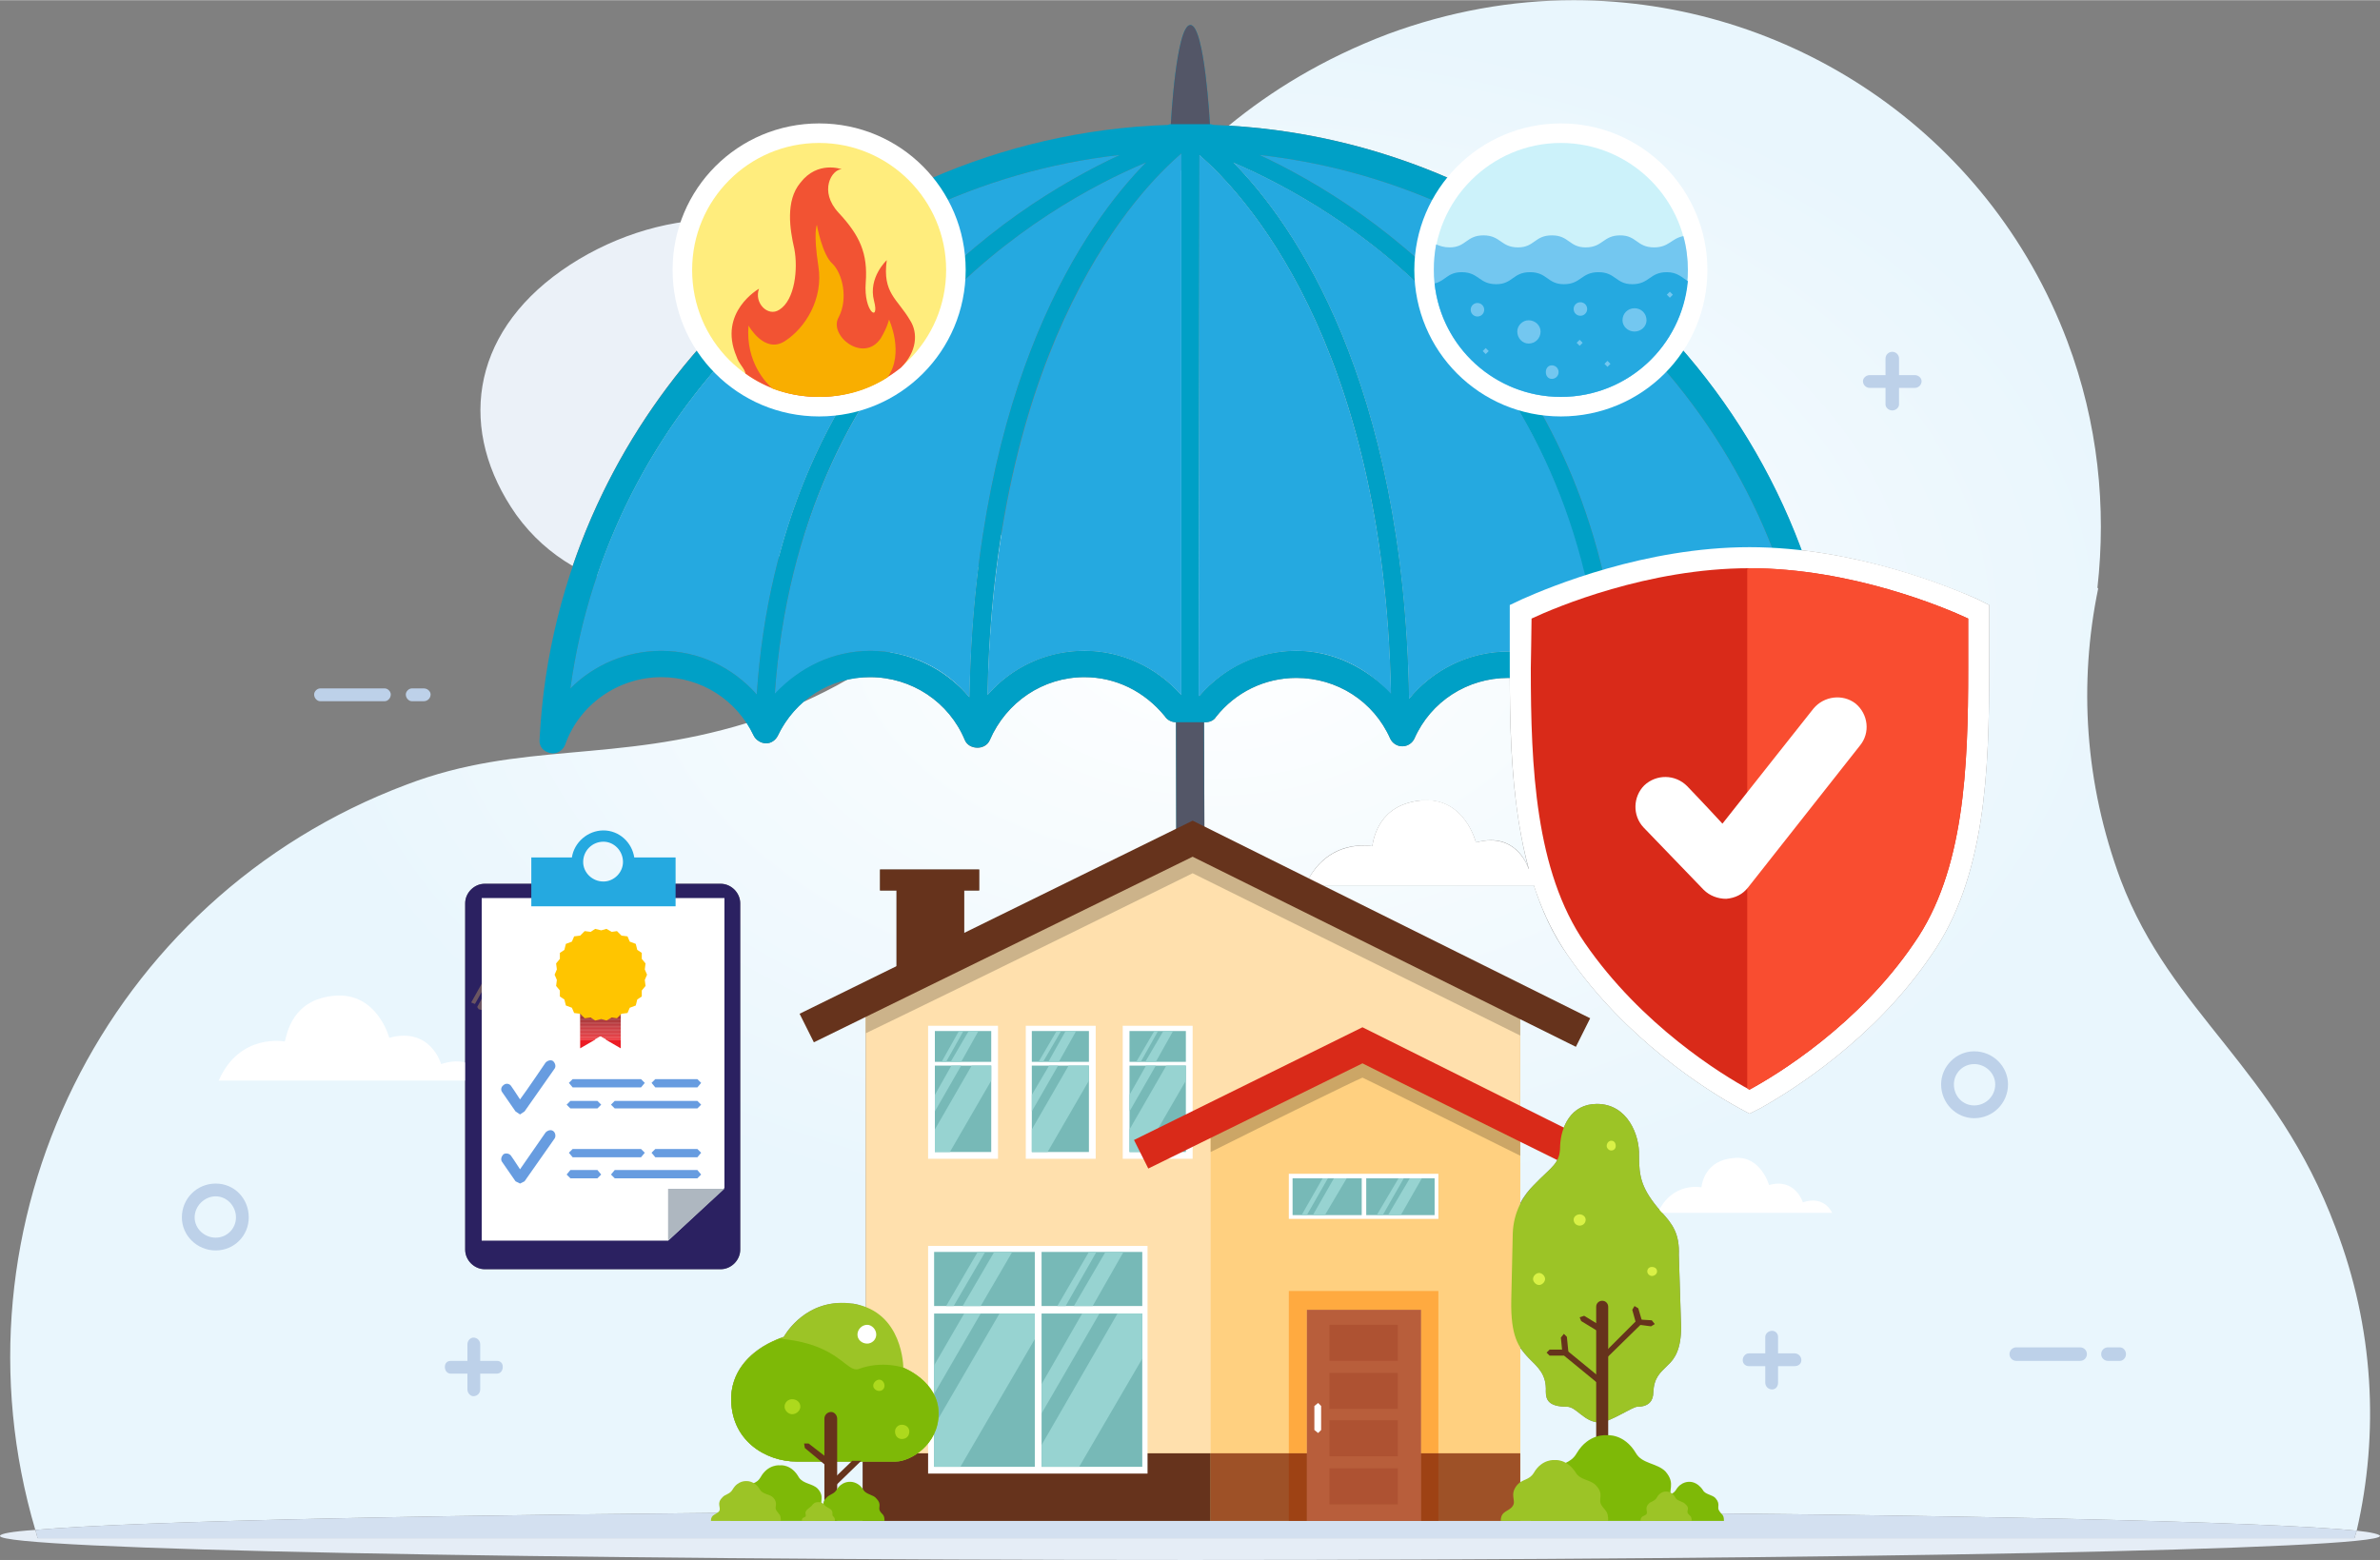 <?xml version="1.0" encoding="UTF-8"?>
<!DOCTYPE svg PUBLIC "-//W3C//DTD SVG 1.1//EN" "http://www.w3.org/Graphics/SVG/1.1/DTD/svg11.dtd">
<!-- Creator: CorelDRAW X8 -->
<svg xmlns="http://www.w3.org/2000/svg" xml:space="preserve" width="39.724mm" height="26.046mm" version="1.1" style="shape-rendering:geometricPrecision; text-rendering:geometricPrecision; image-rendering:optimizeQuality; fill-rule:evenodd; clip-rule:evenodd"
viewBox="0 0 3167 2076"
 xmlns:xlink="http://www.w3.org/1999/xlink">
 <rect x="0" y="0" width="3167" height="2076" fill="#808080" stroke="none"/>
 <defs>
  <style type="text/css">
   <![CDATA[
    .fil6 {fill:#00A0C6;fill-rule:nonzero}
    .fil5 {fill:#25A9E0;fill-rule:nonzero}
    .fil16 {fill:#2B2161;fill-rule:nonzero}
    .fil7 {fill:#535667;fill-rule:nonzero}
    .fil80 {fill:#66331C;fill-rule:nonzero}
    .fil18 {fill:#679CE0;fill-rule:nonzero}
    .fil78 {fill:#6B5561;fill-rule:nonzero}
    .fil76 {fill:#6D0809;fill-rule:nonzero}
    .fil75 {fill:#6F0809;fill-rule:nonzero}
    .fil74 {fill:#71080A;fill-rule:nonzero}
    .fil73 {fill:#73090A;fill-rule:nonzero}
    .fil9 {fill:#73C7F0;fill-rule:nonzero}
    .fil72 {fill:#75090B;fill-rule:nonzero}
    .fil71 {fill:#770A0B;fill-rule:nonzero}
    .fil87 {fill:#77B9B7;fill-rule:nonzero}
    .fil70 {fill:#790A0C;fill-rule:nonzero}
    .fil69 {fill:#7B0B0D;fill-rule:nonzero}
    .fil68 {fill:#7D0B0D;fill-rule:nonzero}
    .fil93 {fill:#7EB907;fill-rule:nonzero}
    .fil67 {fill:#800C0E;fill-rule:nonzero}
    .fil66 {fill:#810C0E;fill-rule:nonzero}
    .fil65 {fill:#840D0F;fill-rule:nonzero}
    .fil64 {fill:#860D10;fill-rule:nonzero}
    .fil63 {fill:#880E10;fill-rule:nonzero}
    .fil62 {fill:#8B0E11;fill-rule:nonzero}
    .fil61 {fill:#8D0F12;fill-rule:nonzero}
    .fil60 {fill:#8F0F12;fill-rule:nonzero}
    .fil59 {fill:#921013;fill-rule:nonzero}
    .fil58 {fill:#941114;fill-rule:nonzero}
    .fil57 {fill:#971115;fill-rule:nonzero}
    .fil88 {fill:#97D3D1;fill-rule:nonzero}
    .fil56 {fill:#991215;fill-rule:nonzero}
    .fil55 {fill:#9C1216;fill-rule:nonzero}
    .fil91 {fill:#9CC426;fill-rule:nonzero}
    .fil54 {fill:#9E1317;fill-rule:nonzero}
    .fil86 {fill:#9E4214;fill-rule:nonzero}
    .fil84 {fill:#9E5127;fill-rule:nonzero}
    .fil53 {fill:#A01317;fill-rule:nonzero}
    .fil52 {fill:#A31418;fill-rule:nonzero}
    .fil51 {fill:#A61519;fill-rule:nonzero}
    .fil50 {fill:#A8151A;fill-rule:nonzero}
    .fil49 {fill:#AB161A;fill-rule:nonzero}
    .fil94 {fill:#ADD91D;fill-rule:nonzero}
    .fil48 {fill:#AE161B;fill-rule:nonzero}
    .fil90 {fill:#AE5232;fill-rule:nonzero}
    .fil17 {fill:#AEB7C0;fill-rule:nonzero}
    .fil47 {fill:#B0171C;fill-rule:nonzero}
    .fil46 {fill:#B3181D;fill-rule:nonzero}
    .fil45 {fill:#B5181D;fill-rule:nonzero}
    .fil44 {fill:#B8191E;fill-rule:nonzero}
    .fil89 {fill:#B85E3B;fill-rule:nonzero}
    .fil43 {fill:#BB191F;fill-rule:nonzero}
    .fil15 {fill:#BDD1E9;fill-rule:nonzero}
    .fil42 {fill:#BE1A20;fill-rule:nonzero}
    .fil41 {fill:#C11B21;fill-rule:nonzero}
    .fil40 {fill:#C31B21;fill-rule:nonzero}
    .fil39 {fill:#C41C22;fill-rule:nonzero}
    .fil38 {fill:#C51C22;fill-rule:nonzero}
    .fil37 {fill:#C61C22;fill-rule:nonzero}
    .fil36 {fill:#C81C22;fill-rule:nonzero}
    .fil35 {fill:#CA1C22;fill-rule:nonzero}
    .fil34 {fill:#CC1C22;fill-rule:nonzero}
    .fil83 {fill:#CCA666;fill-rule:nonzero}
    .fil82 {fill:#CCB38A;fill-rule:nonzero}
    .fil8 {fill:#CCF2FA;fill-rule:nonzero}
    .fil33 {fill:#CD1C22;fill-rule:nonzero}
    .fil32 {fill:#CF1C22;fill-rule:nonzero}
    .fil31 {fill:#D11C22;fill-rule:nonzero}
    .fil30 {fill:#D31C22;fill-rule:nonzero}
    .fil3 {fill:#D3E0F0;fill-rule:nonzero}
    .fil29 {fill:#D51C22;fill-rule:nonzero}
    .fil28 {fill:#D71C22;fill-rule:nonzero}
    .fil27 {fill:#D91C23;fill-rule:nonzero}
    .fil13 {fill:#D92A19;fill-rule:nonzero}
    .fil92 {fill:#D9F146;fill-rule:nonzero}
    .fil26 {fill:#DC1C23;fill-rule:nonzero}
    .fil25 {fill:#DE1C23;fill-rule:nonzero}
    .fil24 {fill:#E11C23;fill-rule:nonzero}
    .fil23 {fill:#E21C23;fill-rule:nonzero}
    .fil22 {fill:#E51C23;fill-rule:nonzero}
    .fil2 {fill:#E5EDF6;fill-rule:nonzero}
    .fil21 {fill:#E81C23;fill-rule:nonzero}
    .fil20 {fill:#EA1C23;fill-rule:nonzero}
    .fil0 {fill:#EBF1F8;fill-rule:nonzero}
    .fil19 {fill:#EC1C24;fill-rule:nonzero}
    .fil11 {fill:#F25333;fill-rule:nonzero}
    .fil14 {fill:#F94D30;fill-rule:nonzero}
    .fil12 {fill:#F9AE00;fill-rule:nonzero}
    .fil85 {fill:#FFAA40;fill-rule:nonzero}
    .fil77 {fill:#FFC500;fill-rule:nonzero}
    .fil81 {fill:#FFD080;fill-rule:nonzero}
    .fil79 {fill:#FFE0AD;fill-rule:nonzero}
    .fil10 {fill:#FFED7D;fill-rule:nonzero}
    .fil4 {fill:white;fill-rule:nonzero}
    .fil1 {fill:url(#id0);fill-rule:nonzero}
   ]]>
  </style>
  <radialGradient id="id0" gradientUnits="userSpaceOnUse" gradientTransform="matrix(1.02 -0 -0 0.662 -33 282)" cx="1614.82" cy="835.237" r="1217.35" fx="1614.82" fy="835.237">
   <stop offset="0" style="stop-opacity:1; stop-color:white"/>
   <stop offset="1" style="stop-opacity:1; stop-color:#E9F6FD"/>
  </radialGradient>
 </defs>
 <g id="Layer_x0020_1">
  <g id="_930350456">
   <path class="fil0" d="M886 784c-32,0 -63,-5 -92,-17 57,-170 169,-316 315,-418 7,8 14,16 20,24 20,29 33,61 39,93 -55,74 -102,164 -131,274 -47,30 -100,44 -151,44zm-124 -31c-29,-17 -54,-39 -75,-68 -78,-111 -62,-239 60,-325 61,-43 136,-68 206,-68 47,0 91,11 128,35 -147,104 -260,253 -319,426zm307 -35c25,-84 61,-155 102,-215 2,78 -35,159 -102,215z"/>
   <path class="fil1" d="M3136 2037c-117,-12 -551,-22 -1113,-25l0 -218c4,5 7,9 11,13 13,13 24,22 23,45 0,11 4,20 28,20 13,0 23,21 44,21 15,-1 43,-21 50,-21 16,0 21,-9 21,-19 1,-20 9,-26 19,-36 10,-9 18,-22 18,-51l-3 -96c1,-28 -8,-41 -24,-58 -26,-30 -29,-46 -29,-74 1,-27 -15,-69 -56,-69 -35,0 -48,31 -49,56 0,24 -11,27 -35,52 -6,6 -13,14 -18,24l0 -254 -420 -209 -1 -177 2 0c5,0 11,-2 14,-7 26,-33 65,-52 107,-52 54,0 103,31 125,81 3,6 9,10 16,10 7,0 13,-4 16,-10 22,-50 71,-81 125,-81 1,0 1,0 2,0 0,87 4,175 25,254 0,0 0,0 0,0 0,0 -11,-38 -50,-38 -6,0 -13,1 -20,3 0,0 -14,-56 -65,-56 -2,0 -5,0 -7,0 -57,5 -64,50 -66,61 0,0 -5,-1 -12,-1 -19,0 -56,6 -77,53l304 0c11,34 25,65 45,93 77,112 185,180 229,204l13 7 14 -7c43,-24 152,-92 228,-204 72,-103 77,-245 77,-382l0 -40 0 -44 -16 -8c-30,-13 -123,-52 -234,-65 -116,-314 -413,-545 -762,-565 56,-46 125,-89 212,-122 81,-30 165,-45 247,-45 284,0 551,173 657,454 41,109 52,221 40,328l1 1c-26,126 -18,259 30,388 68,179 206,249 286,463 51,133 58,273 28,403zm-3089 -1c-120,-406 92,-841 494,-992 152,-58 277,-28 453,-82 3,5 6,11 9,17 3,6 10,10 16,10l1 0c6,0 12,-4 15,-10 8,-17 20,-33 34,-45 20,-9 40,-19 59,-30 10,-2 19,-3 29,-3 1,0 1,0 1,0 55,0 105,33 126,84 3,7 10,10 17,10 6,0 13,-3 16,-10 22,-51 71,-84 126,-84 42,0 80,19 107,52 3,5 9,8 15,8l0 0 0 180 -413 206 0 393c-5,-2 -10,-4 -16,-5 -6,0 -11,-1 -16,-1 -53,0 -77,45 -77,45 0,0 -6,2 -14,6 0,0 0,0 -1,0 0,0 0,0 -1,1 0,0 0,0 -1,0 0,0 -1,1 -2,1 0,0 0,0 0,0 -20,10 -49,32 -51,71 0,1 0,3 0,5 1,56 48,82 87,82l88 0 0 67c-542,3 -965,12 -1101,24zm598 -860c-14,0 -26,12 -26,26l0 461c0,14 12,26 26,26l314 0c14,0 26,-12 26,-26l0 -461c0,-14 -12,-26 -26,-26l-314 0zm526 -19l0 28 22 0 0 122 90 -44 0 -78 20 0 0 -28 -132 0zm704 -227c-7,-424 -154,-633 -234,-714 119,51 384,201 468,549 -39,13 -69,26 -83,32l-17 8 0 62c-1,0 -1,0 -2,0 -52,0 -100,24 -132,63zm-585 -2c-27,-32 -64,-53 -106,-60 45,-33 85,-71 118,-114 -7,53 -11,111 -12,174zm306 -2l-1 0 1 -720c56,48 246,247 255,717 -32,-34 -77,-57 -126,-57 -50,0 -96,22 -129,60zm-24 -1c-33,-37 -79,-59 -129,-59 0,0 0,0 -1,0 -50,0 -96,22 -128,59 1,-78 8,-149 18,-213 39,-61 68,-127 84,-198 1,0 26,-148 156,-288l0 699z"/>
   <path class="fil2" d="M1584 2076c-875,0 -1584,-14 -1584,-32 0,-3 16,-6 47,-8 1,3 2,7 3,11l3083 0c1,-3 2,-7 3,-10 20,2 31,5 31,7 0,18 -709,32 -1583,32z"/>
   <path class="fil3" d="M3133 2047l-3083 0c-1,-4 -2,-8 -3,-11 136,-12 559,-21 1101,-24l0 12 875 0 0 -12c562,3 996,13 1113,25 -1,3 -2,7 -3,10z"/>
   <path class="fil4" d="M2206 1614l232 0c0,0 -10,-24 -39,-14 0,0 -10,-33 -45,-23 0,0 -11,-40 -47,-36 -37,3 -42,32 -43,39 0,0 -39,-8 -58,34z"/>
   <path class="fil4" d="M1737 1178l358 0c0,0 -17,-37 -61,-22 0,0 -15,-50 -70,-35 0,0 -15,-61 -72,-56 -57,5 -64,50 -66,61 0,0 -60,-12 -89,52z"/>
   <path class="fil4" d="M291 1438l357 0c0,0 -16,-37 -61,-22 0,0 -14,-50 -69,-35 0,0 -16,-61 -73,-56 -56,5 -63,50 -66,61 0,0 -60,-12 -88,52z"/>
   <path class="fil5" d="M1490 206c-152,71 -453,267 -483,718 -32,-36 -77,-58 -127,-58 -46,0 -89,18 -121,50 51,-372 355,-668 731,-710z"/>
   <path class="fil5" d="M1525 216c-80,81 -227,289 -235,712 -32,-39 -80,-62 -132,-62 -49,0 -94,22 -127,58 32,-464 358,-651 494,-708z"/>
   <path class="fil5" d="M1443 866c-50,0 -97,22 -129,59 10,-477 204,-675 258,-721l0 721c-33,-37 -79,-59 -129,-59z"/>
   <path class="fil5" d="M1596 206c56,48 246,247 255,718 -32,-36 -77,-58 -126,-58 -49,0 -96,22 -129,60l-1 0 1 -720z"/>
   <path class="fil5" d="M1875 930c-7,-424 -154,-633 -234,-714 136,58 462,245 493,709 -33,-36 -78,-58 -127,-58 -52,0 -100,24 -132,63z"/>
   <path class="fil5" d="M2407 917c-31,-31 -74,-50 -121,-50 -50,0 -96,23 -129,60 -27,-452 -329,-650 -481,-721 377,42 681,338 731,711z"/>
   <path class="fil6" d="M1550 953c-27,-33 -65,-52 -107,-52 -55,0 -104,33 -126,84 -6,13 -27,13 -33,0 -21,-51 -71,-84 -126,-84 -53,0 -100,30 -123,78 -3,6 -9,10 -15,10l-1 0c-6,0 -13,-4 -16,-10 -23,-48 -70,-78 -123,-78 -57,0 -109,36 -128,90 -3,8 -12,13 -20,11 -9,-2 -15,-9 -14,-18 22,-444 389,-803 836,-818l3 -1 1 0c0,0 7,-132 26,-132 19,0 26,132 26,132l1 0 4 1c447,16 813,375 834,819 0,9 -6,17 -14,19l-4 0c-7,0 -13,-4 -16,-11 -20,-55 -71,-91 -129,-91 -52,0 -101,31 -123,79 -4,6 -10,10 -16,10 -7,0 -14,-4 -16,-10 -23,-48 -71,-79 -124,-79 -54,0 -103,31 -125,81 -3,6 -9,10 -16,10 -7,0 -13,-4 -16,-10 -22,-50 -71,-81 -125,-81 -42,0 -81,19 -107,52 -3,5 -9,7 -14,7l-2 0 2 615c10,7 16,17 16,29l0 285c0,60 -48,109 -106,109 -58,0 -105,-49 -105,-109l0 -129c0,-19 16,-34 35,-34 19,0 34,15 34,34l0 129c0,22 16,40 36,40 21,0 37,-18 37,-40l1 -285c0,-12 6,-22 15,-29l-2 -615c-6,0 -12,-3 -15,-8zm22 -749c-54,46 -249,244 -258,721 32,-37 79,-59 129,-59 50,0 96,22 129,59l0 -721zm-282 724c8,-423 155,-631 235,-712 -136,57 -462,244 -494,707 33,-35 77,-57 127,-57 52,0 100,24 132,62zm-283 -4c30,-451 331,-647 483,-718 -376,42 -680,338 -731,710 32,-32 75,-50 121,-50 50,0 95,22 127,58zm634 -708c80,81 227,290 234,714 32,-39 80,-63 132,-63 49,0 95,22 126,58 -30,-464 -356,-651 -492,-709zm210 707c-9,-470 -199,-669 -255,-717l-1 720 1 0c33,-38 79,-60 129,-60 49,0 94,23 126,57zm556 -6c-50,-373 -354,-669 -731,-711 152,71 454,269 481,721 33,-37 79,-60 129,-60 47,0 90,19 121,50z"/>
   <path class="fil7" d="M1567 1576c-9,7 -16,17 -16,29l0 285c0,22 -16,40 -37,40 -20,0 -36,-18 -36,-40l0 -129c0,-19 -15,-34 -34,-34 -19,0 -35,15 -35,34l0 129c0,60 48,109 105,109 58,0 106,-49 106,-109l0 -285c0,-12 -6,-22 -16,-29l-2 -615 -37 0 2 615z"/>
   <path class="fil7" d="M1610 165c0,0 -7,-132 -26,-132 -19,0 -26,132 -26,132l53 0 -1 0z"/>
   <path class="fil4" d="M2272 359c0,108 -87,195 -195,195 -108,0 -195,-87 -195,-195 0,-107 87,-195 195,-195 108,0 195,88 195,195z"/>
   <path class="fil8" d="M2246 359c0,94 -76,169 -169,169 -93,0 -169,-75 -169,-169 0,-93 76,-169 169,-169 93,0 169,76 169,169z"/>
   <path class="fil9" d="M2240 314c-16,3 -19,15 -39,15 -23,0 -23,-16 -45,-16 -23,0 -23,16 -46,16 -22,0 -22,-16 -45,-16 -23,0 -23,16 -45,16 -23,0 -23,-16 -46,-16 -23,0 -23,16 -45,16 -8,0 -13,-2 -18,-4 -2,11 -3,22 -3,34 0,94 76,169 169,169 93,0 169,-75 169,-169 0,-15 -2,-31 -6,-45z"/>
   <path class="fil5" d="M2246 374c-8,-5 -14,-12 -28,-12 -23,0 -23,16 -46,16 -22,0 -22,-16 -45,-16 -23,0 -23,16 -46,16 -22,0 -22,-16 -45,-16 -23,0 -23,16 -45,16 -23,0 -23,-16 -46,-16 -19,0 -22,12 -36,15 9,85 81,151 168,151 89,0 161,-68 169,-154z"/>
   <path class="fil9" d="M1975 412c0,5 -4,9 -9,9 -5,0 -9,-4 -9,-9 0,-5 4,-9 9,-9 5,0 9,4 9,9z"/>
   <path class="fil9" d="M2074 495c0,5 -4,9 -9,9 -5,0 -8,-4 -8,-9 0,-5 3,-9 8,-9 5,0 9,4 9,9z"/>
   <path class="fil9" d="M2112 411c0,5 -4,9 -9,9 -5,0 -9,-4 -9,-9 0,-5 4,-9 9,-9 5,0 9,4 9,9z"/>
   <path class="fil9" d="M2191 426c0,8 -7,15 -16,15 -9,0 -16,-7 -16,-15 0,-9 7,-16 16,-16 9,0 16,7 16,16z"/>
   <path class="fil9" d="M2050 441c0,9 -7,16 -16,16 -8,0 -15,-7 -15,-16 0,-8 7,-15 15,-15 9,0 16,7 16,15z"/>
   <polygon class="fil9" points="1981,467 1977,471 1973,467 1977,463 "/>
   <polygon class="fil9" points="2143,484 2139,488 2135,484 2139,480 "/>
   <polygon class="fil9" points="2106,456 2102,460 2098,456 2102,452 "/>
   <polygon class="fil9" points="2226,392 2222,396 2218,392 2222,388 "/>
   <path class="fil4" d="M1285 359c0,108 -87,195 -195,195 -108,0 -195,-87 -195,-195 0,-108 87,-195 195,-195 108,0 195,87 195,195z"/>
   <path class="fil10" d="M1259 359c0,94 -76,169 -169,169 -94,0 -169,-75 -169,-169 0,-93 75,-169 169,-169 93,0 169,76 169,169z"/>
   <path class="fil11" d="M1180 346c0,0 -25,23 -17,54 8,30 -14,15 -11,-24 3,-39 -8,-63 -36,-93 -27,-29 -9,-58 4,-58 0,0 -32,-12 -55,18 -20,24 -14,62 -8,88 5,26 1,68 -20,81 -15,10 -34,-9 -27,-28 0,0 -55,31 -30,90 3,10 11,16 12,23 28,20 61,31 98,31 41,0 79,-15 109,-39 21,-21 23,-46 12,-63 -17,-29 -37,-36 -31,-80z"/>
   <path class="fil12" d="M1172 450c-23,34 -70,-4 -56,-28 13,-25 5,-58 -8,-71 -14,-12 -21,-52 -21,-52 0,0 -5,10 2,55 7,44 -18,83 -45,100 -27,17 -48,-21 -48,-21 -4,49 24,77 32,84 19,7 40,11 62,11 34,0 65,-9 91,-26 23,-32 2,-77 2,-77 0,0 -2,10 -11,25z"/>
   <path class="fil4" d="M2647 849l0 -44 -16 -8c-36,-16 -163,-69 -303,-69 -139,0 -266,53 -302,69l-17 8 0 84c0,137 6,279 77,382 77,112 185,180 229,204l13 7 14 -7c43,-24 152,-92 228,-204 72,-103 77,-245 77,-382l0 -40z"/>
   <path class="fil13" d="M2038 823c0,10 -1,66 -1,66 0,132 6,270 72,366 75,109 182,175 219,195 37,-20 145,-86 219,-195 67,-96 72,-234 72,-366l0 -40c0,0 0,-16 0,-26 -32,-15 -156,-67 -291,-67 -135,0 -258,52 -290,67z"/>
   <path class="fil4" d="M2328 1450l-3 -2 0 0c1,1 2,2 3,2 37,-20 145,-86 219,-195 67,-96 72,-234 72,-366l0 -40 0 40c0,132 -5,270 -72,366 -74,109 -182,175 -219,195z"/>
   <path class="fil14" d="M2328 1450c-1,0 -2,-1 -3,-2l0 -691 3 -1c135,0 259,52 291,67 0,0 0,1 0,1 0,10 0,25 0,25l0 40c0,132 -5,270 -72,366 -74,109 -182,175 -219,195z"/>
   <path class="fil4" d="M2413 943c0,0 -84,106 -121,153 -22,-24 -47,-50 -47,-50 -16,-16 -41,-16 -57,-1 -15,15 -16,40 -1,56l80 83c8,8 19,12 30,12 12,-1 22,-6 29,-15l149 -189c14,-17 11,-42 -6,-56 -17,-13 -42,-10 -56,7z"/>
   <path class="fil15" d="M2600 1443c0,-15 12,-27 27,-27 15,0 28,12 28,27 0,16 -13,28 -28,28 -15,0 -27,-12 -27,-28zm-17 0c0,25 20,45 44,45 25,0 45,-20 45,-45 0,-24 -20,-44 -45,-44 -24,0 -44,20 -44,44z"/>
   <path class="fil15" d="M259 1620c0,-15 13,-28 28,-28 15,0 27,13 27,28 0,15 -12,27 -27,27 -15,0 -28,-12 -28,-27zm-17 0c0,24 20,44 45,44 25,0 44,-20 44,-44 0,-25 -19,-45 -44,-45 -25,0 -45,20 -45,45z"/>
   <path class="fil15" d="M2683 1793c-5,0 -9,4 -9,9 0,5 4,9 9,9l85 0c5,0 9,-4 9,-9 0,-5 -4,-9 -9,-9l-85 0z"/>
   <path class="fil15" d="M2805 1793c-5,0 -9,4 -9,9 0,5 4,9 9,9l16 0c4,0 8,-4 8,-9 0,-5 -4,-9 -8,-9l-16 0z"/>
   <path class="fil15" d="M426 916c-4,0 -8,4 -8,8 0,5 4,9 8,9l86 0c4,0 8,-4 8,-9 0,-4 -4,-8 -8,-8l-86 0z"/>
   <path class="fil15" d="M548 916c-4,0 -8,4 -8,8 0,5 4,9 8,9l16 0c5,0 9,-4 9,-9 0,-4 -4,-8 -9,-8l-16 0z"/>
   <path class="fil15" d="M2388 1801l-22 0 0 -22c0,-4 -3,-8 -8,-8 -5,0 -9,4 -9,8l0 22 -22 0c-4,0 -8,4 -8,9 0,5 4,8 8,8l22 0 0 22c0,5 4,9 9,9 5,0 8,-4 8,-9l0 -22 22 0c5,0 9,-3 9,-8 0,-5 -4,-9 -9,-9z"/>
   <path class="fil15" d="M2548 499l-21 0 0 -22c0,-5 -4,-9 -9,-9 -5,0 -9,4 -9,9l0 22 -21 0c-5,0 -9,4 -9,8 0,5 4,9 9,9l21 0 0 22c0,4 4,8 9,8 5,0 9,-4 9,-8l0 -22 21 0c5,0 9,-4 9,-9 0,-4 -4,-8 -9,-8z"/>
   <path class="fil15" d="M661 1811l-22 0 0 -22c0,-5 -4,-9 -9,-9 -4,0 -8,4 -8,9l0 22 -22 0c-5,0 -8,3 -8,8 0,5 3,9 8,9l22 0 0 21c0,5 4,9 8,9 5,0 9,-4 9,-9l0 -21 22 0c5,0 8,-4 8,-9 0,-5 -3,-8 -8,-8z"/>
   <path class="fil16" d="M985 1663c0,14 -12,26 -26,26l-314 0c-14,0 -26,-12 -26,-26l0 -461c0,-14 12,-26 26,-26l314 0c14,0 26,12 26,26l0 461z"/>
   <polygon class="fil4" points="964,1581 889,1651 641,1651 641,1195 964,1195 "/>
   <path class="fil5" d="M803 1173c-15,0 -27,-12 -27,-26 0,-15 12,-27 27,-27 14,0 26,12 26,27 0,14 -12,26 -26,26zm41 -32c-3,-20 -20,-36 -41,-36 -21,0 -39,16 -42,36l-54 0 0 65 192 0 0 -65 -55 0z"/>
   <polygon class="fil17" points="964,1582 889,1582 889,1651 "/>
   <polygon class="fil18" points="762,1529 757,1534 762,1540 853,1540 858,1534 853,1529 "/>
   <polygon class="fil18" points="872,1529 867,1534 872,1540 928,1540 933,1534 928,1529 "/>
   <polygon class="fil18" points="759,1557 754,1563 759,1568 795,1568 800,1563 795,1557 "/>
   <polygon class="fil18" points="818,1557 813,1563 818,1568 928,1568 933,1563 928,1557 "/>
   <path class="fil18" d="M726 1507c0,0 -25,36 -34,49 -5,-8 -12,-18 -12,-18 -2,-3 -7,-4 -10,-2 -3,3 -4,7 -2,10l18 26 6 3 6 -3 40 -57c2,-3 1,-8 -2,-10 -3,-2 -7,-1 -10,2z"/>
   <polygon class="fil18" points="762,1436 757,1441 762,1447 853,1447 858,1441 853,1436 "/>
   <polygon class="fil18" points="872,1436 867,1441 872,1447 928,1447 933,1441 928,1436 "/>
   <polygon class="fil18" points="759,1465 754,1470 759,1475 795,1475 800,1470 795,1465 "/>
   <polygon class="fil18" points="818,1465 813,1470 818,1475 928,1475 933,1470 928,1465 "/>
   <path class="fil18" d="M726 1414c0,0 -25,37 -34,49 -5,-8 -12,-18 -12,-18 -2,-3 -7,-4 -10,-1 -3,2 -4,6 -2,9l18 26 6 4 6 -4 40 -57c2,-3 1,-7 -2,-10 -3,-2 -7,-1 -10,2z"/>
   <path class="fil19" d="M826 1384l-19 0 19 11 0 -11zm-35 0l-19 0 0 11 19 -11z"/>
   <path class="fil19" d="M772 1384l19 0 1 -1 -20 0 0 1zm35 0l19 0 0 -1 -20 0 1 1z"/>
   <path class="fil20" d="M772 1383l20 0 1 -1 -21 0 0 1zm34 0l20 0 0 -1 -21 0 1 1z"/>
   <path class="fil21" d="M772 1382l21 0 1 0 -22 0 0 0zm33 0l21 0 0 0 -22 0 1 0z"/>
   <path class="fil22" d="M772 1382l22 0 1 -1 -23 0 0 1zm32 0l22 0 0 -1 -23 0 1 1z"/>
   <path class="fil23" d="M772 1381l23 0 2 -1 -25 0 0 1zm31 0l23 0 0 -1 -25 0 2 1z"/>
   <path class="fil24" d="M772 1380l25 0 1 -1 -26 0 0 1zm29 0l25 0 0 -1 -26 0 1 1z"/>
   <path class="fil25" d="M772 1379l26 0 1 0 -27 0 0 0zm28 0l26 0 0 0 -27 0 1 0z"/>
   <polygon class="fil26" points="772,1379 799,1379 799,1379 799,1379 826,1379 826,1378 772,1378 "/>
   <polygon class="fil27" points="772,1378 826,1378 826,1377 772,1377 "/>
   <polygon class="fil28" points="772,1377 826,1377 826,1377 772,1377 "/>
   <polygon class="fil29" points="772,1377 826,1377 826,1376 772,1376 "/>
   <polygon class="fil30" points="772,1376 826,1376 826,1375 772,1375 "/>
   <polygon class="fil31" points="772,1375 826,1375 826,1375 772,1375 "/>
   <polygon class="fil32" points="772,1375 826,1375 826,1374 772,1374 "/>
   <polygon class="fil33" points="772,1374 826,1374 826,1373 772,1373 "/>
   <polygon class="fil34" points="772,1373 826,1373 826,1372 772,1372 "/>
   <polygon class="fil35" points="772,1372 826,1372 826,1372 772,1372 "/>
   <polygon class="fil36" points="772,1372 826,1372 826,1371 772,1371 "/>
   <polygon class="fil37" points="772,1371 826,1371 826,1370 772,1370 "/>
   <polygon class="fil38" points="772,1370 826,1370 826,1370 772,1370 "/>
   <polygon class="fil39" points="772,1370 826,1370 826,1369 772,1369 "/>
   <polygon class="fil40" points="772,1369 826,1369 826,1368 772,1368 "/>
   <polygon class="fil41" points="772,1368 826,1368 826,1367 772,1367 "/>
   <polygon class="fil42" points="772,1367 826,1367 826,1367 772,1367 "/>
   <polygon class="fil43" points="772,1367 826,1367 826,1366 772,1366 "/>
   <polygon class="fil44" points="772,1366 826,1366 826,1365 772,1365 "/>
   <polygon class="fil45" points="772,1365 826,1365 826,1365 772,1365 "/>
   <polygon class="fil46" points="772,1365 826,1365 826,1364 772,1364 "/>
   <polygon class="fil47" points="772,1364 826,1364 826,1363 772,1363 "/>
   <polygon class="fil48" points="772,1363 826,1363 826,1362 772,1362 "/>
   <polygon class="fil49" points="772,1362 826,1362 826,1362 772,1362 "/>
   <polygon class="fil50" points="772,1362 826,1362 826,1361 772,1361 "/>
   <polygon class="fil51" points="772,1361 826,1361 826,1360 772,1360 "/>
   <polygon class="fil52" points="772,1360 826,1360 826,1360 772,1360 "/>
   <polygon class="fil53" points="772,1360 826,1360 826,1359 772,1359 "/>
   <polygon class="fil54" points="772,1359 826,1359 826,1358 772,1358 "/>
   <polygon class="fil55" points="772,1358 826,1358 826,1357 772,1357 "/>
   <polygon class="fil56" points="772,1357 826,1357 826,1357 772,1357 "/>
   <polygon class="fil57" points="772,1357 826,1357 826,1356 772,1356 "/>
   <polygon class="fil58" points="772,1356 826,1356 826,1355 772,1355 "/>
   <polygon class="fil59" points="772,1355 826,1355 826,1355 772,1355 "/>
   <polygon class="fil60" points="772,1355 826,1355 826,1354 772,1354 "/>
   <polygon class="fil61" points="772,1354 826,1354 826,1353 772,1353 "/>
   <polygon class="fil62" points="772,1353 826,1353 826,1352 772,1352 "/>
   <polygon class="fil63" points="772,1352 826,1352 826,1352 772,1352 "/>
   <polygon class="fil64" points="772,1352 826,1352 826,1351 772,1351 "/>
   <polygon class="fil65" points="772,1351 826,1351 826,1350 772,1350 "/>
   <polygon class="fil66" points="772,1350 826,1350 826,1350 772,1350 "/>
   <polygon class="fil67" points="772,1350 826,1350 826,1349 772,1349 "/>
   <polygon class="fil68" points="772,1349 826,1349 826,1348 772,1348 "/>
   <polygon class="fil69" points="772,1348 826,1348 826,1347 772,1347 "/>
   <polygon class="fil70" points="772,1347 826,1347 826,1347 772,1347 "/>
   <polygon class="fil71" points="772,1347 826,1347 826,1346 772,1346 "/>
   <polygon class="fil72" points="772,1346 826,1346 826,1345 772,1345 "/>
   <polygon class="fil73" points="772,1345 826,1345 826,1345 772,1345 "/>
   <polygon class="fil74" points="772,1345 826,1345 826,1344 772,1344 "/>
   <polygon class="fil75" points="772,1344 826,1344 826,1343 772,1343 "/>
   <polygon class="fil76" points="772,1343 826,1343 826,1343 772,1343 "/>
   <polygon class="fil77" points="738,1297 741,1290 740,1282 745,1276 745,1268 751,1264 753,1256 761,1253 764,1246 772,1245 778,1239 786,1240 792,1236 800,1238 807,1236 814,1240 821,1239 827,1245 835,1246 838,1253 846,1256 848,1264 854,1268 854,1276 859,1282 858,1290 861,1297 858,1304 859,1312 854,1318 854,1326 848,1330 846,1338 838,1341 835,1348 827,1349 821,1355 814,1354 807,1358 800,1356 792,1358 786,1354 778,1355 772,1349 764,1348 761,1341 753,1338 751,1330 745,1326 745,1318 740,1312 741,1304 "/>
   <path class="fil78" d="M641 1344l-4 -1 -2 -3 6 -11 0 15zm-9 -8l-5 -2 14 -25 0 11 -9 16z"/>
   <path class="fil4" d="M649 1350l-5 -6 -3 0 0 -15 50 -84 3 4 7 1 3 5 -55 95zm-8 -30l0 -11 39 -66 2 2 4 -1 -45 76z"/>
   <polygon class="fil79" points="2023,2024 1152,2024 1152,1347 1587,1130 2023,1347 "/>
   <polygon class="fil80" points="1148,2024 1620,2024 1620,1934 1148,1934 "/>
   <polygon class="fil81" points="2023,2024 1611,2024 1611,1488 1813,1401 2023,1488 "/>
   <polygon class="fil82" points="1997,1477 1813,1401 1996,1477 "/>
   <path class="fil83" d="M2023 1538c-81,-40 -199,-99 -210,-104 -12,5 -122,59 -202,99l0 -45 202 -87 184 76 26 14 0 47z"/>
   <polygon class="fil84" points="1611,2024 2023,2024 2023,1934 1611,1934 "/>
   <polygon class="fil85" points="1914,1934 1891,1934 1891,1743 1739,1743 1739,1934 1715,1934 1715,1718 1914,1718 "/>
   <path class="fil86" d="M1914 2024l-23 0 0 -90 23 0 0 90zm-175 0l-24 0 0 -90 24 0 0 90z"/>
   <polygon class="fil4" points="1715,1622 1914,1622 1914,1562 1715,1562 "/>
   <path class="fil87" d="M1818 1568l0 49 91 0 0 -49 -91 0zm-98 49l92 0 0 -49 -92 0 0 49z"/>
   <polygon class="fil88" points="1840,1617 1832,1617 1861,1568 1868,1568 "/>
   <polygon class="fil88" points="1864,1617 1847,1617 1876,1568 1892,1568 "/>
   <polygon class="fil88" points="1739,1617 1732,1617 1760,1568 1767,1568 "/>
   <polygon class="fil88" points="1763,1617 1747,1617 1775,1568 1792,1568 "/>
   <polygon class="fil4" points="1235,1961 1527,1961 1527,1658 1235,1658 "/>
   <path class="fil87" d="M1386 1666l0 72 134 0 0 -72 -134 0zm-143 72l134 0 0 -72 -134 0 0 72z"/>
   <polygon class="fil87" points="1243,1952 1377,1952 1377,1748 1243,1748 "/>
   <polygon class="fil87" points="1386,1952 1520,1952 1520,1748 1386,1748 "/>
   <polygon class="fil88" points="1418,1738 1407,1738 1449,1666 1459,1666 "/>
   <polygon class="fil88" points="1454,1738 1429,1738 1471,1666 1495,1666 "/>
   <polygon class="fil88" points="1269,1738 1259,1738 1301,1666 1311,1666 "/>
   <polygon class="fil88" points="1305,1738 1281,1738 1323,1666 1347,1666 "/>
   <path class="fil88" d="M1278 1952l-35 0 0 -44c2,-6 4,-12 5,-19l82 -141 47 0 0 34 -99 170zm-35 -97l0 -38 40 -69 22 0 -62 107z"/>
   <polygon class="fil88" points="1436,1952 1386,1952 1386,1923 1487,1748 1520,1748 1520,1808 "/>
   <polygon class="fil88" points="1386,1881 1386,1842 1440,1748 1463,1748 "/>
   <polygon class="fil4" points="1235,1542 1328,1542 1328,1365 1235,1365 "/>
   <polygon class="fil87" points="1244,1413 1319,1413 1319,1372 1244,1372 "/>
   <polygon class="fil87" points="1244,1533 1319,1533 1319,1418 1244,1418 "/>
   <polygon class="fil88" points="1259,1413 1253,1413 1276,1372 1282,1372 "/>
   <polygon class="fil88" points="1279,1413 1265,1413 1289,1372 1302,1372 "/>
   <path class="fil88" d="M1264 1533l-20 0 0 -30 49 -85 26 0 0 20 -55 95zm-20 -54l0 -22 22 -39 13 0 -35 61z"/>
   <polygon class="fil4" points="1494,1542 1587,1542 1587,1365 1494,1365 "/>
   <polygon class="fil87" points="1503,1413 1578,1413 1578,1372 1503,1372 "/>
   <polygon class="fil87" points="1503,1533 1578,1533 1578,1418 1503,1418 "/>
   <polygon class="fil88" points="1518,1413 1512,1413 1536,1372 1541,1372 "/>
   <polygon class="fil88" points="1538,1413 1524,1413 1548,1372 1561,1372 "/>
   <path class="fil88" d="M1523 1533l-20 0 0 -30 49 -85 26 0 0 20 -55 95zm-20 -54l0 -22 22 -39 13 0 -35 61z"/>
   <polygon class="fil4" points="1365,1542 1458,1542 1458,1365 1365,1365 "/>
   <polygon class="fil87" points="1373,1413 1449,1413 1449,1372 1373,1372 "/>
   <polygon class="fil87" points="1373,1533 1449,1533 1449,1418 1373,1418 "/>
   <polygon class="fil88" points="1388,1413 1382,1413 1406,1372 1412,1372 "/>
   <polygon class="fil88" points="1409,1413 1395,1413 1418,1372 1432,1372 "/>
   <path class="fil88" d="M1394 1533l-21 0 0 -30 49 -85 27 0 0 20 -55 95zm-21 -54l0 -22 23 -39 12 0 -35 61z"/>
   <polygon class="fil89" points="1739,2024 1891,2024 1891,1743 1739,1743 "/>
   <polygon class="fil4" points="1758,1903 1754,1907 1749,1903 1749,1871 1754,1867 1758,1871 "/>
   <polygon class="fil90" points="1769,1811 1860,1811 1860,1763 1769,1763 "/>
   <polygon class="fil90" points="1769,1875 1860,1875 1860,1827 1769,1827 "/>
   <polygon class="fil90" points="1769,1938 1860,1938 1860,1890 1769,1890 "/>
   <polygon class="fil90" points="1769,2002 1860,2002 1860,1954 1769,1954 "/>
   <path class="fil13" d="M1509 1517l19 38c0,0 267,-131 285,-140 17,9 288,143 288,143l19 -38 -307 -153 -304 150z"/>
   <polygon class="fil80" points="1303,1157 1171,1157 1171,1185 1193,1185 1193,1307 1283,1263 1283,1185 1303,1185 "/>
   <path class="fil82" d="M2023 1378c-137,-68 -422,-209 -436,-216 -14,7 -300,148 -435,213l0 -28 435 -217 436 217 0 31z"/>
   <path class="fil80" d="M1064 1349l19 38c0,0 486,-238 504,-247 18,9 510,253 510,253l19 -38 -529 -263 -523 257z"/>
   <path class="fil91" d="M2179 1872c-7,0 -35,20 -50,21 -21,0 -31,-21 -44,-21 -24,0 -28,-9 -28,-20 1,-23 -10,-32 -23,-45 -13,-14 -24,-28 -23,-77l2 -89c1,-28 14,-50 28,-64 24,-25 35,-28 35,-52 1,-25 14,-56 49,-56 41,0 57,42 56,69 0,28 3,44 29,74 16,17 25,30 24,58l3 96c0,29 -8,42 -18,51 -10,10 -18,16 -19,36 0,10 -5,19 -21,19z"/>
   <path class="fil92" d="M2198 1698c-3,0 -6,-3 -6,-6 0,-4 3,-6 6,-6 4,0 7,2 7,6 0,3 -3,6 -7,6z"/>
   <path class="fil92" d="M2144 1531c-3,0 -6,-3 -6,-6 0,-4 3,-7 6,-7 4,0 6,3 6,7 0,3 -2,6 -6,6z"/>
   <path class="fil92" d="M2048 1710c-4,0 -8,-4 -8,-8 0,-4 4,-8 8,-8 4,0 8,4 8,8 0,4 -4,8 -8,8z"/>
   <path class="fil92" d="M2102 1631c-4,0 -8,-3 -8,-8 0,-4 4,-7 8,-7 4,0 8,3 8,7 0,5 -4,8 -8,8z"/>
   <path class="fil80" d="M2132 1731c-4,0 -8,3 -8,8l0 285 16 0 0 -285c0,-4 -3,-8 -8,-8z"/>
   <polygon class="fil80" points="2104,1758 2127,1772 2133,1770 2131,1765 2108,1751 2102,1753 "/>
   <polygon class="fil80" points="2178,1757 2130,1805 2129,1810 2135,1810 2184,1762 2184,1757 "/>
   <polygon class="fil80" points="2181,1763 2197,1765 2202,1762 2198,1757 2182,1756 2177,1759 "/>
   <polygon class="fil80" points="2172,1743 2177,1761 2182,1763 2185,1758 2180,1741 2175,1738 "/>
   <polygon class="fil80" points="2135,1838 2085,1797 2083,1796 2062,1796 2058,1800 2062,1804 2083,1804 2080,1803 2130,1844 2135,1843 "/>
   <polygon class="fil80" points="2087,1799 2085,1779 2081,1775 2077,1780 2079,1800 2083,1804 "/>
   <path class="fil91" d="M1060 1945c41,0 113,0 132,0 19,0 57,-22 57,-64 0,-43 -47,-61 -47,-61 0,0 0,-74 -66,-85 -64,-10 -93,44 -93,44 0,0 -67,19 -70,79 -2,59 46,87 87,87z"/>
   <path class="fil93" d="M1142 1822c-16,4 -26,-32 -99,-40l-5 -1c-15,6 -62,27 -65,77 -2,59 46,87 87,87l132 0c19,0 57,-22 57,-64 0,-43 -47,-61 -47,-61 0,0 -28,-10 -60,2z"/>
   <path class="fil80" d="M1097 1888l0 136 17 0 0 -136c0,-5 -4,-9 -8,-9 -5,0 -9,4 -9,9z"/>
   <polygon class="fil80" points="1070,1921 1071,1927 1101,1952 1107,1951 1107,1945 1076,1921 "/>
   <path class="fil94" d="M1200 1915c-5,0 -9,-4 -9,-10 0,-5 4,-9 9,-9 6,0 10,4 10,9 0,6 -4,10 -10,10z"/>
   <path class="fil94" d="M1170 1851c-4,0 -8,-3 -8,-7 0,-4 4,-8 8,-8 4,0 7,4 7,8 0,4 -3,7 -7,7z"/>
   <path class="fil4" d="M1166 1776c0,7 -6,12 -12,12 -7,0 -13,-5 -13,-12 0,-7 6,-13 13,-13 6,0 12,6 12,13z"/>
   <path class="fil94" d="M1054 1882c-5,0 -10,-5 -10,-10 0,-6 5,-10 10,-10 6,0 11,4 11,10 0,5 -5,10 -11,10z"/>
   <polygon class="fil80" points="1134,1944 1105,1972 1105,1977 1111,1978 1146,1944 "/>
   <path class="fil93" d="M2288 2011c-4,-5 2,-9 -5,-17 -4,-5 -14,-5 -17,-11 -8,-12 -18,-11 -18,-11 0,0 -11,-1 -18,11 -4,6 -9,5 -14,11 -7,7 -1,12 -4,17 -3,5 -10,4 -10,13l92 0c0,-9 -3,-8 -6,-13z"/>
   <path class="fil93" d="M2225 1995c-7,-11 6,-20 -9,-37 -11,-11 -31,-10 -39,-24 -16,-27 -39,-24 -39,-24 0,0 -24,-3 -40,24 -8,14 -20,12 -30,23 -16,17 -2,29 -9,40 -7,11 -22,7 -22,27l201 0c0,-20 -6,-18 -13,-29z"/>
   <path class="fil91" d="M2131 2003c-5,-8 4,-14 -7,-26 -7,-8 -21,-7 -27,-17 -12,-19 -28,-17 -28,-17 0,0 -17,-2 -28,17 -6,10 -15,8 -22,16 -11,13 -1,21 -6,28 -5,8 -16,6 -16,20l143 0c0,-14 -4,-13 -9,-21z"/>
   <path class="fil91" d="M2246 2014c-2,-4 3,-7 -3,-12 -3,-4 -10,-4 -13,-8 -5,-10 -13,-9 -13,-9 0,0 -8,-1 -13,9 -3,4 -7,4 -10,7 -6,6 -1,10 -3,14 -3,3 -8,2 -8,9l68 0c0,-7 -2,-6 -5,-10z"/>
   <path class="fil93" d="M1171 2011c-3,-5 3,-9 -5,-17 -4,-5 -13,-5 -17,-11 -7,-12 -18,-11 -18,-11 0,0 -11,-1 -18,11 -4,6 -9,5 -14,11 -7,7 0,12 -4,17 -3,5 -10,4 -10,13l92 0c0,-9 -3,-8 -6,-13z"/>
   <path class="fil93" d="M1094 2005c-4,-7 4,-13 -6,-24 -7,-7 -19,-6 -25,-15 -10,-18 -25,-16 -25,-16 0,0 -16,-2 -26,16 -5,9 -13,7 -20,15 -10,11 -1,18 -5,25 -5,7 -15,5 -15,18l131 0c0,-13 -4,-12 -9,-19z"/>
   <path class="fil91" d="M1033 2010c-3,-5 3,-9 -4,-17 -5,-5 -14,-4 -18,-11 -7,-12 -18,-11 -18,-11 0,0 -11,-1 -18,11 -4,7 -10,6 -14,11 -8,8 -1,13 -4,18 -4,5 -11,4 -11,13l93 0c0,-9 -2,-8 -6,-14z"/>
   <path class="fil91" d="M1108 2017c-1,-2 1,-4 -2,-8l-8 -5c-4,-6 -9,-5 -9,-5 0,0 -5,-1 -9,5l-6 5c-4,4 -1,6 -2,9 -2,2 -5,1 -5,6l44 0c0,-5 -1,-4 -3,-7z"/>
  </g>
 </g>
</svg>
